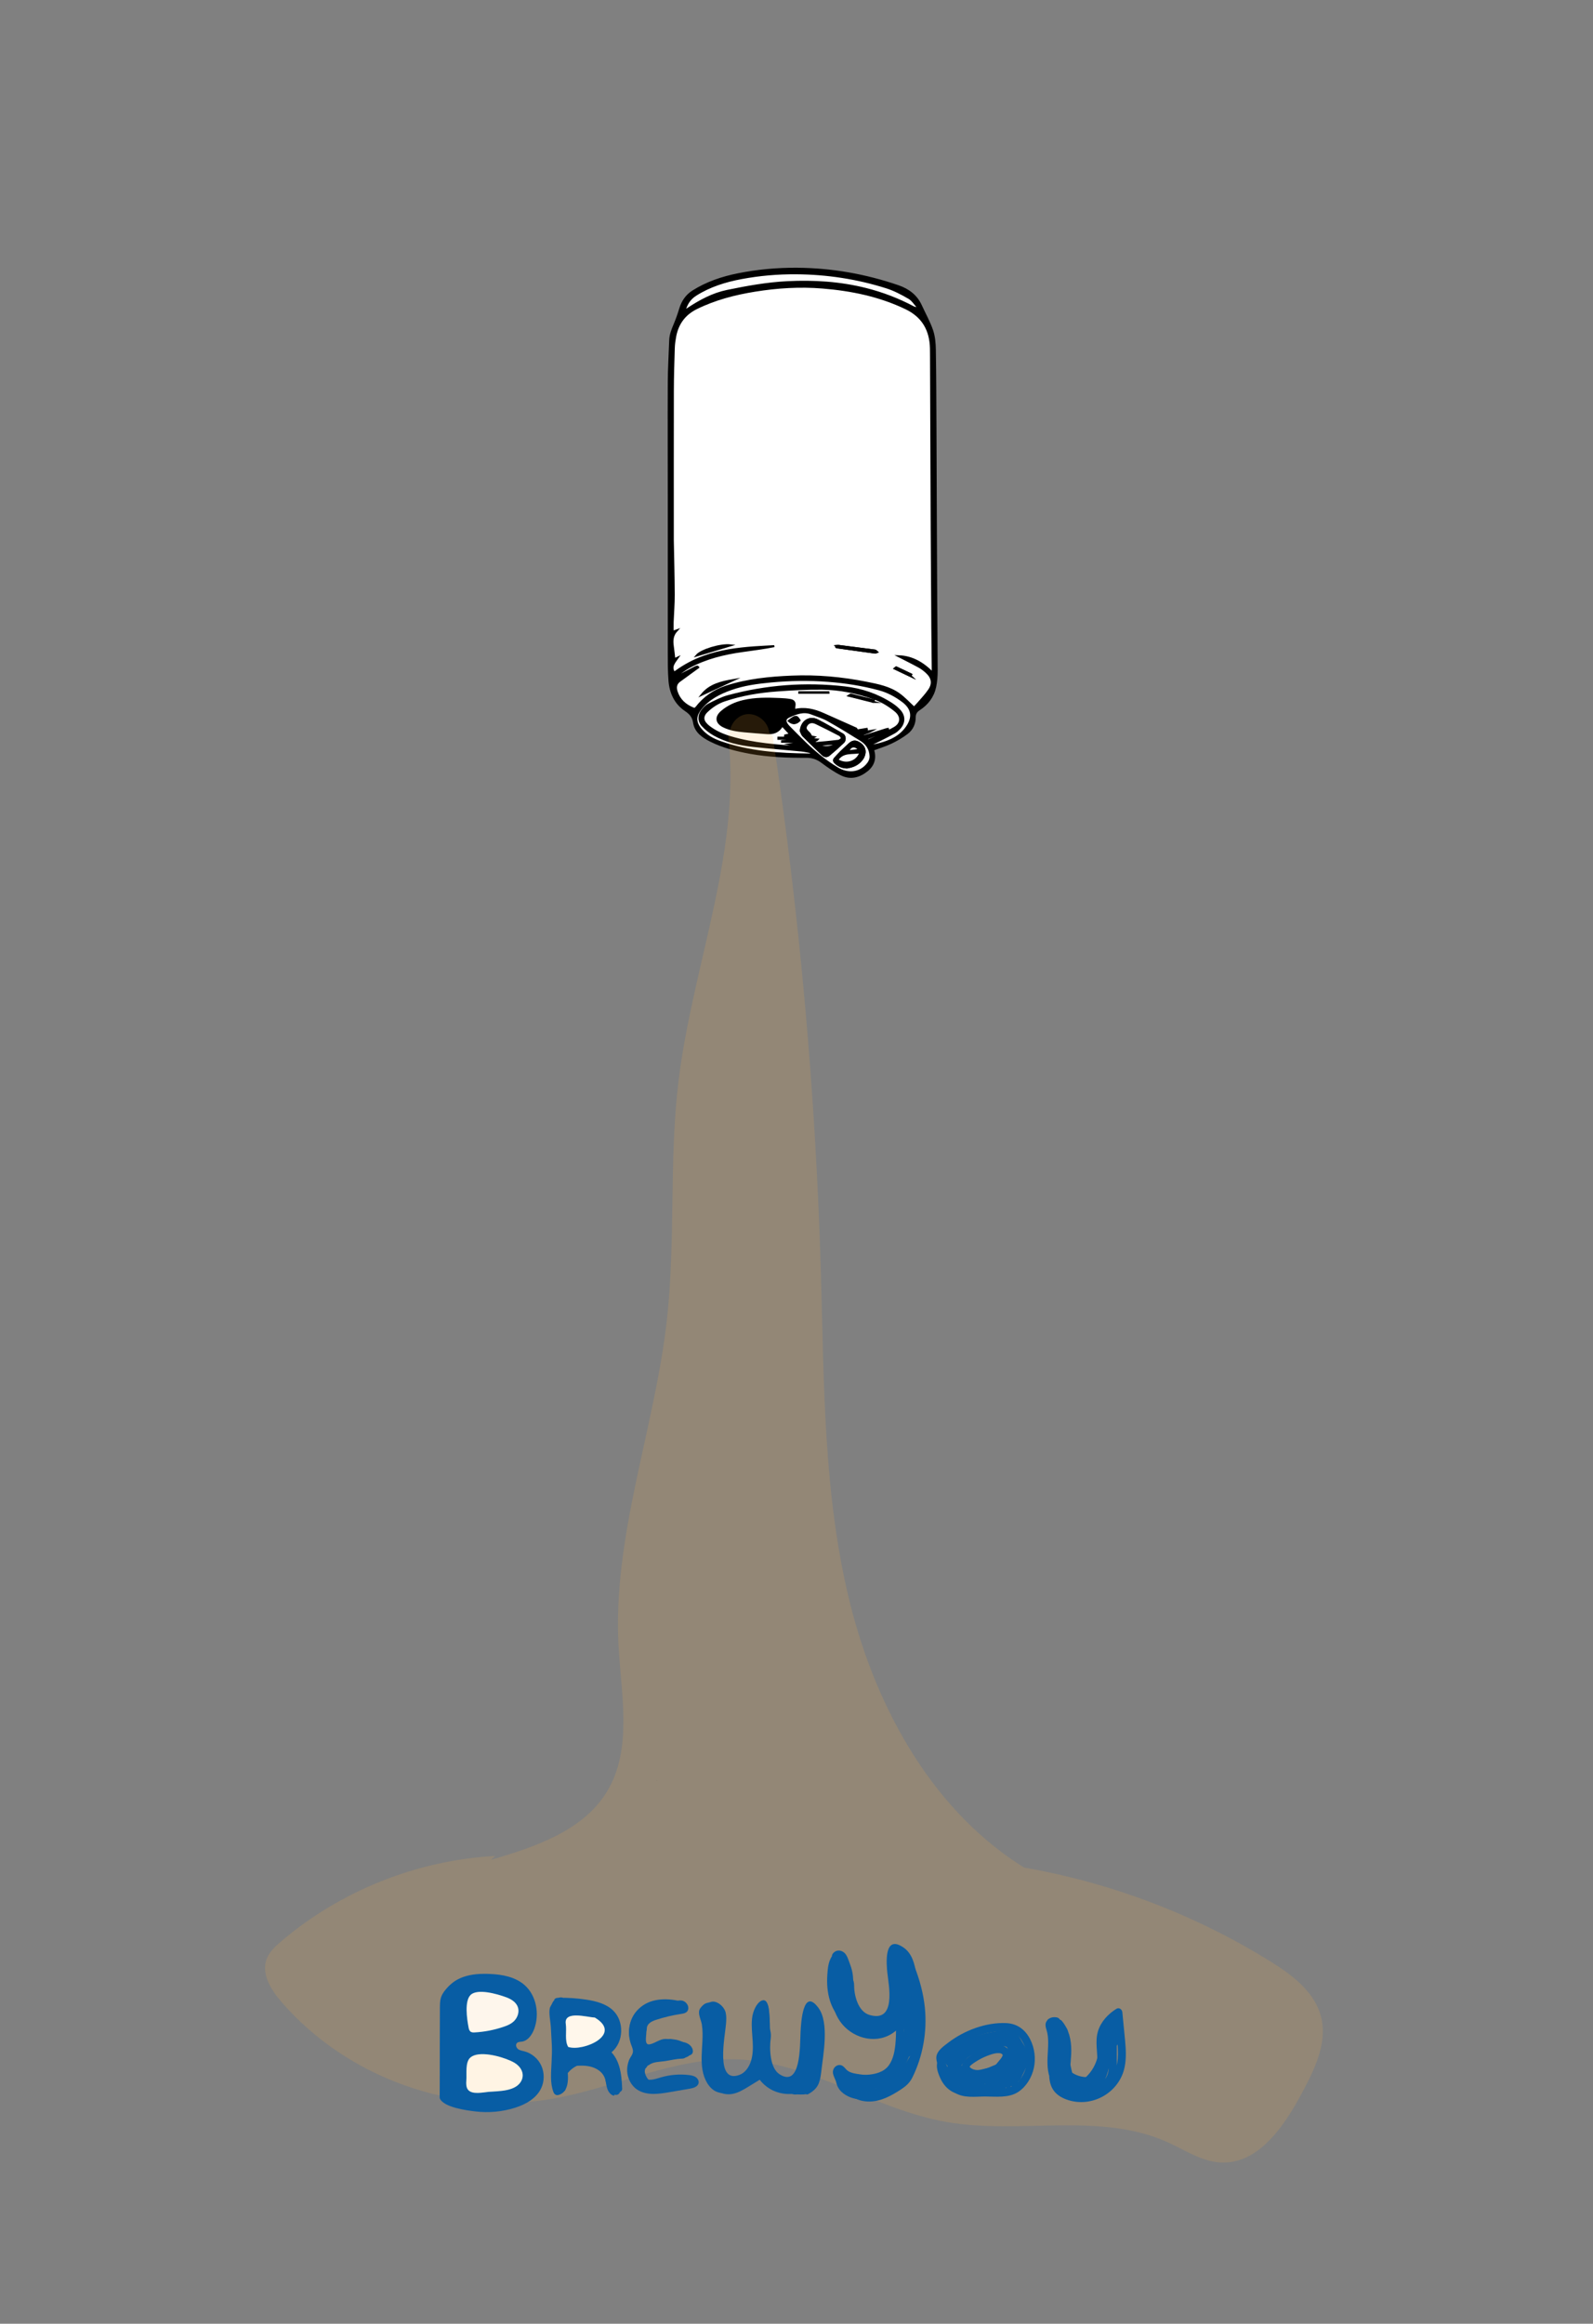 <?xml version="1.0" encoding="UTF-8"?>
<svg id="Layer_1" data-name="Layer 1" xmlns="http://www.w3.org/2000/svg" viewBox="0 0 605 882">
  <rect x="0" y="0" width="605" height="882" fill="#808080" stroke="none"/>
  <defs>
    <style>
      .cls-1, .cls-2 {
        stroke: #000;
        stroke-miterlimit: 10;
        stroke-width: .75px;
      }

      .cls-3 {
        opacity: .1;
      }

      .cls-3, .cls-4, .cls-5, .cls-6, .cls-7, .cls-8, .cls-9 {
        stroke-width: 0px;
      }

      .cls-3, .cls-4, .cls-9 {
        fill: #fbb03b;
      }

      .cls-4 {
        opacity: .14;
      }

      .cls-10 {
        opacity: .29;
      }

      .cls-11, .cls-6 {
        opacity: .3;
      }

      .cls-12 {
        opacity: .5;
      }

      .cls-6 {
        fill: #f7931e;
      }

      .cls-2, .cls-8 {
        fill: #fff;
      }

      .cls-7 {
        fill: #085da4;
      }
    </style>
  </defs>
  <g>
    <path class="cls-1" d="m331.58,284.51c.96,3.15.29,5.82-2.27,7.9-2.92,2.37-6.25,3.28-9.72,1.58-2.6-1.27-5.01-2.98-7.34-4.71-1.79-1.34-3.68-2.03-5.87-2.02-7.17.04-14.31-.22-21.38-1.49-5.24-.95-10.4-2.24-15.18-4.65-2.92-1.48-5.67-3.37-6.22-6.83-.36-2.28-1.46-3.52-3.26-4.72-3.91-2.64-5.72-6.63-6.08-11.2-.29-3.58-.26-7.19-.27-10.78-.02-19.24,0-38.48,0-57.71,0-14.92-.07-29.84,0-44.76.02-5.31.36-10.62.54-15.94.07-2.21.9-4.18,1.74-6.18.8-1.91,1.48-3.87,2.08-5.85.86-2.79,2.39-5.03,4.87-6.59,5.25-3.3,11.01-5.24,17.05-6.45,7.39-1.48,14.87-2.16,22.4-2.11,13.17.09,25.99,2.34,38.45,6.62,3.87,1.33,6.91,3.61,8.65,7.43,1.42,3.12,3.14,6.14,4.24,9.37.78,2.29,1,4.85,1.04,7.29.17,9.99.19,19.99.24,29.99.05,10.08.08,20.16.12,30.23.05,11.6.1,23.19.16,34.79.05,9,.16,17.99.17,26.99,0,1.99-.16,4.01-.56,5.95-.78,3.74-2.98,6.59-6.16,8.65-1.12.73-1.63,1.66-1.62,2.99,0,2.43-1.01,4.52-2.88,5.95-1.85,1.42-3.91,2.62-6.01,3.63-2.18,1.05-4.53,1.75-6.92,2.64Zm-66.43-31.55c.03.11.07.21.1.32-.22.16-.44.31-.65.47-2.16,1.57-4.33,3.13-6.49,4.72-1.44,1.06-1.59,2.47-1.07,4.07,1.04,3.15,3.26,5.13,6.26,6.35.62.25.92.03,1.28-.44,2.96-3.81,6.79-6.43,11.35-7.89,8.06-2.59,16.41-3.41,24.81-3.76,9.59-.4,19.09.47,28.5,2.34,4.32.86,8.69,1.71,12.33,4.36,2.01,1.46,3.71,3.33,5.63,5.08.34-.36.89-.88,1.38-1.45,1.47-1.73,3.08-3.37,4.35-5.25,1.6-2.38,1.24-4.62-.83-6.58-.89-.84-1.89-1.63-2.96-2.22-2.62-1.45-5.32-2.76-7.75-4.01,4.9.17,9.14,2.47,12.9,6.37,0-.73,0-1.11,0-1.5-.05-5.16-.12-10.31-.16-15.47-.09-12.8-.17-25.59-.24-38.39-.07-13.44-.11-26.88-.16-40.32-.03-7.04-.05-14.08-.08-21.12,0-2.12,0-4.24-.04-6.36-.14-6.97-3.07-12.17-9.49-15.26-10.02-4.81-20.69-6.98-31.67-7.89-8.61-.71-17.18-.17-25.69,1.2-7.68,1.24-15.16,3.17-22.18,6.63-4.49,2.21-7.15,5.78-8.08,10.65-.28,1.45-.5,2.93-.54,4.4-.17,5.43-.35,10.87-.36,16.3-.04,18.44-.02,36.88-.02,55.32,0,.44,0,.88,0,1.32.13,6.91.33,13.82.36,20.73.02,3.47-.29,6.95-.42,10.42-.05,1.2,0,2.41,0,3.69.51-.18.89-.31,1.57-.54-1.76,1.9-1.81,3.89-1.52,5.97.23,1.65.4,3.31.6,4.98.24-.11.58-.27,1.24-.58-1.34,1.9-2.84,3.46-1.32,5.68.27-.18.54-.34.79-.53,3.22-2.34,6.71-4.16,10.46-5.52,6.15-2.23,12.55-3.09,19.02-3.56,2.58-.19,5.17-.3,7.76-.45-4.05.79-8.12,1.32-12.19,1.89-6.97.97-13.74,2.64-19.98,5.97-1.78.95-3.39,2.22-5.08,3.35l.22.37c.34-.15.7-.29,1.03-.46,2.02-1.05,4.03-2.11,6.06-3.15.3-.16.68-.18,1.02-.26Zm35.02,25.72c-1.09-1.17-2.05-2.2-3.07-3.3-1.31,2.37-3.31,3.09-5.73,2.91-2.91-.22-5.82-.44-8.72-.7-2.71-.25-5.4-.64-7.88-1.88-2.74-1.37-3.01-3.54-.68-5.56,2.38-2.06,5.16-3.32,8.19-4.04,4.56-1.08,9.2-.99,13.84-.79,1.39.06,2.79.15,4.16.4,1.1.2,1.72.94,1.47,2.19-.1.48-.08.99-.12,1.61,3.98-.97,7.58-.09,11.08,1.47,4.16,1.85,8.31,3.69,12.47,5.55.06.03.08.13.12.21-.13.17-.27.35-.46.61,1.54-.25,2.94-.47,4.34-.7l.05.25c-.63.27-1.27.53-1.9.8.02.08.05.17.07.25,1.21-.19,2.42-.38,3.64-.57-.97.53-2,.83-2.99,1.23-.32.13-.54.5-.8.76.35.02.73.13,1.05.03,2.71-.83,5.4-1.71,8.11-2.56.27-.08.55-.12.83-.18.04.11.07.22.11.33-2.84,1.16-5.69,2.32-8.53,3.48,0,.1.02.21.02.31.42.04.92.25,1.25.09,3.23-1.47,6.53-2.82,9.6-4.58,2.83-1.62,2.9-4.45.37-6.51-2.49-2.03-5.22-3.7-8.27-4.75-6.31-2.18-12.82-3.53-19.48-3.62-5.74-.08-11.5.25-17.23.67-6.74.5-13.4,1.59-19.85,3.76-2.6.87-4.81,2.32-6.77,4.19-1.4,1.34-1.7,2.84-.77,4.18.47.67,1.11,1.26,1.77,1.76,2.38,1.81,5.1,2.96,7.95,3.82,8.84,2.65,17.99,3.17,27.11,3.89.13.01.27-.09.4-.14,0-.11.02-.22.02-.33-1.6-.6-3.38-.26-5.27-.7,1.33-.18,2.44-.33,3.55-.49-.01-.16-.03-.32-.04-.48h-6.13c0-.07.01-.14.02-.22,1.7-.14,3.39-.29,5.09-.43,0-.16-.01-.31-.02-.47h-6.49c0-.15,0-.3,0-.44h5.5c0-.11,0-.22,0-.33-.98-.1-1.96-.19-2.94-.29,0-.08,0-.15.01-.23.58-.13,1.16-.26,1.97-.45Zm30.41,3.91c.33.21.51.42.64.39.9-.16,1.8-.32,2.68-.55,4.1-1.08,7.85-2.73,10.41-6.34,2.72-3.82,2.23-7.17-1.52-9.97-2.71-2.03-5.68-3.59-8.95-4.48-6.34-1.71-12.82-2.72-19.36-3.21-7.27-.55-14.54-.43-21.79.25-5.1.48-10.17,1.15-15.03,2.87-4.43,1.56-8.53,3.65-11.54,7.42-2.28,2.86-2.22,5.32.18,8.07,1.98,2.27,4.53,3.65,7.31,4.63,10.9,3.83,22.25,4.59,33.67,4.7.35,0,.69-.21,1.04-.32,0-.15.01-.31.02-.46-1.34-.25-2.67-.6-4.02-.73-6.12-.61-12.26-1.06-18.38-1.74-5.1-.57-10.12-1.68-14.65-4.22-1.67-.94-3.28-2.17-4.55-3.59-1.62-1.81-1.39-4.18.23-6,.66-.74,1.39-1.52,2.25-1.94,2.36-1.15,4.72-2.44,7.23-3.12,14.54-3.94,29.35-5.06,44.31-3.36,6.38.72,12.4,2.73,17.83,6.24,1.16.75,2.29,1.65,3.19,2.69,1.83,2.13,1.68,4.65-.26,6.7-.54.57-1.16,1.13-1.85,1.51-1.84,1.03-3.73,1.99-5.62,2.94-1.09.55-2.2,1.03-3.48,1.62Zm-70.63-164.52c.61-.4,1.01-.66,1.41-.92,4.6-3.02,9.4-5.61,14.85-6.74,7.55-1.56,15.13-2.93,22.86-3.31,10.07-.5,20.04.12,29.85,2.6,6.3,1.59,12.31,3.92,18.06,6.95.39.21.89.22,1.34.32.07-.15.14-.29.2-.44-1.08-1.16-1.96-2.66-3.27-3.42-2.71-1.57-5.55-3.08-8.52-4.02-11.19-3.54-22.69-5.29-34.44-5.36-6.93-.04-13.81.55-20.62,1.82-6.16,1.15-12.09,2.97-17.44,6.37-2.21,1.4-3.54,3.38-4.28,6.15Zm70.67,168.9c-.11-2.7-1.46-4.72-3.67-6.1-4.13-2.58-8.28-5.13-12.53-7.51-1.93-1.08-4.1-1.71-6.17-2.53-3.08-1.22-5.87-.06-8.6,1.16-1.54.69-1.68,1.74-.66,3.1.24.32.51.62.79.9,2.06,2.07,4.09,4.17,6.19,6.18,3.7,3.55,7.67,6.77,12.07,9.42,3.96,2.38,8.24,1.94,11.05-1.09.92-.99,1.59-2.1,1.53-3.54Z"/>
    <path class="cls-2" d="m265.15,252.96c-.34.08-.71.1-1.02.26-2.03,1.03-4.04,2.1-6.06,3.15-.33.17-.69.31-1.03.46l-.22-.37c1.69-1.13,3.3-2.4,5.08-3.35,6.25-3.34,13.02-5,19.98-5.97,4.07-.57,8.15-1.09,12.19-1.89-2.59.15-5.18.26-7.76.45-6.47.48-12.87,1.34-19.02,3.56-3.74,1.36-7.23,3.18-10.46,5.52-.25.18-.52.35-.79.53-1.52-2.22-.02-3.78,1.32-5.68-.65.31-1,.47-1.24.58-.2-1.66-.37-3.32-.6-4.98-.29-2.08-.23-4.08,1.52-5.97-.68.24-1.07.37-1.57.54,0-1.28-.04-2.48,0-3.69.13-3.47.44-6.95.42-10.42-.03-6.91-.23-13.82-.36-20.73,0-.44,0-.88,0-1.32,0-18.44-.02-36.88.02-55.32.01-5.43.19-10.87.36-16.3.05-1.47.27-2.95.54-4.4.94-4.87,3.59-8.44,8.08-10.65,7.03-3.46,14.5-5.39,22.18-6.63,8.52-1.37,17.08-1.91,25.69-1.2,10.98.9,21.65,3.08,31.67,7.89,6.43,3.09,9.36,8.29,9.49,15.26.04,2.12.03,4.24.04,6.36.03,7.04.05,14.08.08,21.12.05,13.44.09,26.88.16,40.32.06,12.8.15,25.59.24,38.39.04,5.16.1,10.31.16,15.47,0,.39,0,.77,0,1.5-3.76-3.9-8-6.2-12.9-6.37,2.43,1.25,5.12,2.57,7.75,4.01,1.07.59,2.07,1.38,2.96,2.22,2.07,1.96,2.44,4.2.83,6.58-1.26,1.87-2.87,3.52-4.35,5.25-.49.57-1.04,1.09-1.38,1.45-1.92-1.75-3.62-3.62-5.63-5.08-3.64-2.65-8.01-3.49-12.33-4.36-9.41-1.88-18.91-2.75-28.5-2.34-8.4.35-16.75,1.17-24.81,3.76-4.56,1.46-8.39,4.08-11.35,7.89-.37.47-.66.69-1.28.44-3-1.23-5.22-3.2-6.26-6.35-.52-1.59-.37-3.01,1.07-4.07,2.15-1.58,4.33-3.15,6.49-4.72.22-.16.43-.31.65-.47-.03-.11-.07-.21-.1-.32Zm52.43-7.74c0,.12.02.24.02.36.1.04.2.11.31.12,4.81.68,9.63,1.35,14.44,2,.21.03.45-.15.68-.23-.23-.19-.45-.51-.7-.55-4.62-.61-9.25-1.19-13.88-1.77-.29-.04-.58.04-.88.06Zm28.19,11.35c.09-.18.18-.37.28-.55-1.88-.9-3.76-1.82-5.66-2.69-.08-.04-.31.22-.56.42,2.07.99,4.01,1.91,5.95,2.83Z"/>
    <path class="cls-2" d="m300.17,278.68c-.81.18-1.39.31-1.97.45,0,.08,0,.15-.01.23.98.1,1.96.19,2.94.29,0,.11,0,.22,0,.33h-5.5c0,.15,0,.3,0,.44h6.49c0,.16.01.31.02.47-1.7.14-3.39.29-5.09.43,0,.07-.01.14-.02.22h6.13c.01.16.03.32.04.48-1.11.15-2.22.3-3.55.49,1.88.44,3.66.09,5.27.7,0,.11-.02.22-.02.33-.13.05-.27.15-.4.14-9.12-.72-18.27-1.24-27.11-3.89-2.85-.85-5.56-2.01-7.95-3.82-.66-.5-1.3-1.09-1.77-1.76-.93-1.34-.63-2.85.77-4.18,1.96-1.87,4.17-3.32,6.77-4.19,6.45-2.17,13.11-3.26,19.85-3.76,5.73-.42,11.49-.75,17.23-.67,6.66.09,13.17,1.43,19.48,3.62,3.06,1.06,5.79,2.72,8.27,4.75,2.52,2.06,2.45,4.89-.37,6.51-3.07,1.76-6.38,3.11-9.6,4.58-.33.15-.83-.05-1.25-.09,0-.1-.02-.21-.02-.31,2.84-1.16,5.69-2.32,8.53-3.48-.04-.11-.07-.22-.11-.33-.28.06-.56.09-.83.18-2.7.85-5.4,1.73-8.11,2.56-.32.1-.7-.02-1.05-.03.26-.26.48-.63.8-.76.99-.4,2.02-.7,2.99-1.23-1.21.19-2.42.38-3.64.57-.02-.08-.05-.17-.07-.25.63-.27,1.27-.53,1.9-.8l-.05-.25c-1.4.22-2.8.45-4.34.7.19-.26.33-.43.46-.61-.05-.08-.07-.18-.12-.21-4.15-1.85-8.31-3.7-12.47-5.55-3.5-1.56-7.1-2.43-11.08-1.47.04-.61.02-1.12.12-1.61.25-1.25-.37-1.99-1.47-2.19-1.36-.25-2.77-.34-4.16-.4-4.64-.2-9.27-.29-13.84.79-3.04.72-5.81,1.99-8.19,4.04-2.33,2.02-2.06,4.19.68,5.56,2.48,1.24,5.17,1.63,7.88,1.88,2.91.27,5.81.49,8.72.7,2.42.18,4.42-.54,5.73-2.91,1.03,1.1,1.99,2.14,3.07,3.3Z"/>
    <path class="cls-2" d="m330.58,282.59c1.27-.59,2.39-1.07,3.48-1.62,1.89-.95,3.78-1.91,5.62-2.94.68-.38,1.3-.94,1.85-1.51,1.94-2.04,2.09-4.57.26-6.7-.9-1.04-2.03-1.94-3.19-2.69-5.43-3.51-11.46-5.52-17.83-6.24-14.97-1.7-29.77-.58-44.31,3.36-2.51.68-4.87,1.96-7.23,3.12-.86.42-1.6,1.2-2.25,1.94-1.62,1.83-1.84,4.19-.23,6,1.27,1.42,2.88,2.66,4.55,3.59,4.53,2.54,9.54,3.65,14.65,4.22,6.11.68,12.25,1.14,18.38,1.74,1.35.13,2.68.48,4.02.73,0,.15-.01.31-.02.46-.35.11-.69.32-1.04.32-11.43-.11-22.77-.87-33.67-4.7-2.78-.98-5.34-2.36-7.31-4.63-2.4-2.75-2.45-5.22-.18-8.07,3.01-3.77,7.11-5.86,11.54-7.42,4.86-1.72,9.93-2.39,15.03-2.87,7.26-.68,14.52-.81,21.79-.25,6.55.5,13.02,1.5,19.36,3.21,3.27.88,6.24,2.45,8.95,4.48,3.75,2.8,4.24,6.15,1.52,9.97-2.57,3.61-6.31,5.27-10.41,6.34-.88.23-1.78.4-2.68.55-.13.02-.3-.18-.64-.39Z"/>
    <path class="cls-2" d="m259.94,118.07c.74-2.77,2.07-4.75,4.28-6.15,5.35-3.39,11.28-5.22,17.44-6.37,6.81-1.27,13.7-1.86,20.62-1.82,11.74.07,23.25,1.82,34.44,5.36,2.97.94,5.81,2.45,8.52,4.02,1.31.76,2.2,2.25,3.27,3.42-.07.15-.14.29-.2.44-.45-.1-.95-.11-1.34-.32-5.74-3.04-11.76-5.36-18.06-6.95-9.81-2.48-19.78-3.1-29.85-2.6-7.73.38-15.31,1.76-22.86,3.31-5.45,1.12-10.25,3.71-14.85,6.74-.4.26-.8.52-1.41.92Z"/>
    <path class="cls-2" d="m330.61,286.97c.06,1.44-.61,2.55-1.53,3.54-2.82,3.03-7.1,3.47-11.05,1.09-4.41-2.65-8.37-5.87-12.07-9.42-2.11-2.02-4.14-4.12-6.19-6.18-.28-.28-.55-.58-.79-.9-1.01-1.37-.88-2.42.66-3.1,2.73-1.22,5.53-2.38,8.6-1.16,2.07.82,4.24,1.45,6.17,2.53,4.25,2.38,8.4,4.93,12.53,7.51,2.21,1.38,3.56,3.4,3.67,6.1Zm-26.48-9.55c.3.61.47,1.36.93,1.82,2.39,2.4,4.86,4.73,7.29,7.1.79.77,1.69.86,2.48.21,1.87-1.55,3.69-3.16,5.45-4.84.82-.79.64-2.42-.25-2.94-3.17-1.83-6.32-3.72-9.59-5.38-3.03-1.54-6.02.48-6.31,4.03Zm17.36,13.87c2.4-.26,4.53-1.21,6.01-3.29.38-.54.64-1.2.79-1.84.4-1.71-.45-3.27-2.18-4.23-1.46-.81-2.47-.58-3.92.84-.91.89-1.87,1.73-2.78,2.63-.79.78-1.54,1.61-2.29,2.43-.52.57-.47,1.11.11,1.65,1.18,1.11,2.55,1.75,4.26,1.82Zm-21.87-17.66q2.05,1.74,4-.2c-1.12-1.79-1.46-1.78-4,.2Z"/>
    <path class="cls-1" d="m278.5,258.12c-3.99,1.86-7.99,3.71-11.98,5.57,3.08-3.82,7.49-4.79,11.98-5.57Z"/>
    <path class="cls-1" d="m317.58,245.22c.29-.02.59-.09.88-.06,4.63.57,9.25,1.16,13.88,1.77.25.03.47.36.7.55-.23.08-.47.26-.68.23-4.82-.65-9.63-1.33-14.44-2-.11-.02-.21-.08-.31-.12,0-.12-.02-.24-.02-.36Z"/>
    <path class="cls-1" d="m264.57,248.81c1.7-2.04,9.1-4.3,12.89-3.87-4.25,1.28-8.5,2.55-12.89,3.87Z"/>
    <path class="cls-1" d="m345.78,256.57c-1.94-.92-3.87-1.84-5.95-2.83.25-.2.48-.46.56-.42,1.9.88,3.78,1.79,5.66,2.69-.09.18-.18.37-.28.55Z"/>
    <path class="cls-1" d="m331.73,266.42c-3.02-.75-6.04-1.51-9.36-2.34.43-.27.63-.5.76-.46,2.92.71,5.84,1.46,8.75,2.19-.05.2-.11.4-.16.61Z"/>
    <path class="cls-1" d="m314.61,262.95h-11.06c0-.07,0-.13,0-.2,3.68,0,7.36,0,11.04,0,0,.07.01.13.02.2Z"/>
    <path class="cls-1" d="m304.13,277.42c.29-3.55,3.28-5.57,6.31-4.03,3.26,1.66,6.41,3.55,9.59,5.38.89.51,1.07,2.15.25,2.94-1.76,1.68-3.58,3.29-5.45,4.84-.79.65-1.69.56-2.48-.21-2.43-2.37-4.9-4.69-7.29-7.1-.46-.46-.63-1.21-.93-1.82Zm4.24,2.85c.01.09.03.18.04.27.7.05,1.39.1,2.09.14-.24.26-.49.27-.68.39-.3.18-.55.43-.82.65.33.1.67.31.99.29,2.83-.25,5.65-.5,8.46-.85.49-.06.92-.58,1.38-.89-.29-.43-.49-1.04-.89-1.25-3-1.57-6.03-3.1-9.09-4.57-1.48-.71-2.79-.34-3.5.77-.7,1.11-.5,1.67.95,3.01.31.29.48.74.82,1.29.14.03.55.11,1.11.23-.4.24-.62.38-.85.52Zm2.18,2.48c2.36,1.27,5.66.95,7.02-.56-2.41.19-4.71.37-7.02.56Z"/>
    <path class="cls-1" d="m321.49,291.29c-1.72-.08-3.08-.72-4.26-1.82-.58-.54-.63-1.08-.11-1.65.75-.82,1.5-1.65,2.29-2.43.9-.9,1.87-1.74,2.78-2.63,1.45-1.42,2.46-1.65,3.92-.84,1.74.96,2.58,2.53,2.18,4.23-.15.64-.41,1.31-.79,1.84-1.48,2.09-3.62,3.03-6.01,3.29Zm5.24-5.77c-3.04.64-6.58-.44-8.73,2.92,3.8,2.39,7.92.28,8.73-2.92Zm-.33-.9c-1.68-1.94-3.41-1.67-4.3.55,1.41-.18,2.77-.35,4.3-.55Z"/>
    <path class="cls-1" d="m299.63,273.63c2.54-1.98,2.88-2,4-.2q-1.95,1.94-4,.2Z"/>
    <path class="cls-2" d="m308.38,280.28c.23-.14.45-.28.85-.52-.56-.11-.97-.2-1.11-.23-.34-.55-.5-1-.82-1.29-1.45-1.34-1.65-1.9-.95-3.01.71-1.11,2.02-1.47,3.5-.77,3.06,1.46,6.09,2.99,9.09,4.57.4.21.6.82.89,1.25-.46.31-.89.83-1.38.89-2.81.35-5.64.6-8.46.85-.32.03-.66-.19-.99-.29.27-.22.53-.47.82-.65.19-.12.45-.13.68-.39-.7-.05-1.39-.1-2.09-.14-.01-.09-.03-.18-.04-.27Z"/>
    <path class="cls-2" d="m310.56,282.76c2.3-.18,4.61-.36,7.02-.56-1.36,1.5-4.65,1.83-7.02.56Z"/>
    <path class="cls-2" d="m326.74,285.52c-.81,3.2-4.93,5.32-8.73,2.92,2.15-3.37,5.69-2.29,8.73-2.92Z"/>
    <path class="cls-2" d="m326.41,284.62c-1.53.2-2.89.37-4.3.55.89-2.22,2.62-2.49,4.3-.55Z"/>
  </g>
  <g class="cls-12">
    <g class="cls-11">
      <path class="cls-9" d="m277.58,281.55c-1.72-4.04.94-9.31,5.21-10.33s9.02,2.48,9.31,6.86l1.35,1.18c10.23,67.62,16.35,135.85,18.33,204.21,1.21,41.87.93,84.25,11.02,124.9,10.09,40.65,32.11,80.27,68.11,101.67l-3.18-1.4c33.47,5.65,65.83,17.87,94.67,35.78,8.3,5.15,16.89,11.57,19.31,21.03,2.53,9.9-2.44,20.01-7.27,29.01-6.74,12.59-16.47,26.98-30.73,26.34-7.27-.33-13.62-4.69-20.25-7.69-25.83-11.69-56.19-2.8-84.11-7.71-27.17-4.78-51.36-22.55-78.92-23.74-24.21-1.04-46.95,10.88-70.83,14.98-37.5,6.45-77.9-8.04-102.76-36.85-3.92-4.55-7.68-10.57-5.59-16.2,1.01-2.73,3.25-4.8,5.46-6.68,22.62-19.27,51.67-30.87,81.35-32.47l-1.61,1.5c16.74-4.94,34.99-11,44.06-25.92,9.8-16.13,5.41-36.61,4.4-55.46-2.25-41.72,13.72-82.14,18.37-123.66,3.34-29.92.78-60.28,4.36-90.17,5.44-45.37,24.97-89.91,18.47-135.13"/>
    </g>
  </g>
  <polygon class="cls-5" points="249.55 675.74 249.48 675.81 249.46 675.73 249.55 675.74"/>
  <g>
    <g>
      <path class="cls-7" d="m167,795.29v1.73c0-7.6,0-15.19.03-22.79.01-3.95.03-7.9.04-11.85.01-3.09.08-4.63,2.02-7.03s4.06-3.99,6.85-4.97c3.24-1.14,6.72-1.3,10.14-1.15,4.69.2,9.62,1.1,13.17,4.24,4.48,3.96,5.74,10.99,3.63,16.66-.82,2.21-2.38,4.45-4.67,4.78-.68.1-1.47.06-1.93.58-.57.64-.21,1.75.47,2.26s1.57.63,2.39.84c2.79.72,5.22,2.77,6.44,5.44,1.22,2.67,1.21,5.9-.04,8.55-1.82,3.89-5.88,6.14-9.9,7.42-4.86,1.55-10.03,2.01-15.08,1.41-3.15-.37-12.11-1.51-13.54-4.98-.09-.22.01-4.02-.02-4.02v2.87Z"/>
      <path class="cls-8" d="m192.04,758.01c-3.27-1.21-10.65-3.3-13.27-.86-2.44,2.28-1.43,9.13-.83,12.3.11.57.25,1.18.64,1.56.45.44,1.09.45,1.67.41,3.73-.2,7.43-.92,11.02-2.14,1.42-.48,2.86-1.07,3.98-2.19s1.89-2.91,1.59-4.62c-.41-2.26-2.42-3.53-4.27-4.27-.16-.06-.34-.13-.53-.2Z"/>
      <path class="cls-8" d="m193.92,782.19c-4.2-1.91-12.14-3.86-15.23-1.28-2.09,1.75-1.39,6.26-1.58,8.7-.09,1.24-.12,2.62.64,3.57,1.57,1.96,5.75.97,7.85.79,3.8-.31,10.54-.08,12.5-4.39,1.22-2.7-.44-5.27-2.66-6.61-.42-.25-.94-.52-1.53-.79Z"/>
      <g class="cls-10">
        <path class="cls-6" d="m192.04,758.01c-3.27-1.21-10.65-3.3-13.27-.86-2.44,2.28-1.43,9.13-.83,12.3.11.57.25,1.18.64,1.56.45.44,1.09.45,1.67.41,3.73-.2,7.43-.92,11.02-2.14,1.42-.48,2.86-1.07,3.98-2.19s1.89-2.91,1.59-4.62c-.41-2.26-2.42-3.53-4.27-4.27-.16-.06-.34-.13-.53-.2Z"/>
      </g>
      <path class="cls-4" d="m193.92,782.19c-4.2-1.91-12.14-3.86-15.23-1.28-2.09,1.75-1.39,6.26-1.58,8.7-.09,1.24-.12,2.62.64,3.57,1.57,1.96,5.75.97,7.85.79,3.8-.31,10.54-.08,12.5-4.39,1.22-2.7-.44-5.27-2.66-6.61-.42-.25-.94-.52-1.53-.79Z"/>
    </g>
    <g>
      <path class="cls-7" d="m337.02,748.96c-.34-3.21-1.54-15.34,6.4-9.56,5.69,4.14,4.77,15.38,4.93,20.97.04,1.49.03,3-.43,4.4-.6,1.84-2.24,3.29-3.92,4.37-.2.13-.41.26-.67.24-.48-.05-.85.16-1.28.27-.75.19-1.53.29-2.3.42-.29.05-.58.07-.86.16-.69.21-1.39.27-2.16.13-.93-.17-1.88-.3-2.83-.13-.47.08-.98.03-1.49-.08-.83-.18-1.69-.23-2.54-.35-7.41-1.07-10.46-8.29-11.64-14.06-.68-3.32-.88-6.71-.72-10.02.04-.91.42-3.89,1.41-4.35,1.87-.85,3.04,2.72,3.45,4.24.36,1.33.74,2.66.97,4.01.08.45.21.9.43,1.32.42.82.61,1.68.61,2.53-.04,3.58,1.37,10.01,5.84,11.32,10.27,3.02,7.3-11.18,6.81-15.81Z"/>
      <path class="cls-7" d="m346.43,765.56c-.25,1.67-.4,3.33-.34,5.02.07,1.77.48,3.5.57,5.27.16,3.04-1.7,5.94-3.47,8.28s-3.92,4.34-6.29,6.01-5.21,3.27-8.21,3.63c-2.49.3-5.26-.27-7.1-2.06-.46-.44-1.92-2.18-.54-2.19.6,0,1.25.25,1.83.39.87.21,1.76.35,2.65.46,5.64.67,12.22-.58,15.22-5.89,1.47-2.59,2.02-5.59,2.3-8.51.38-3.9.31-7.82-.13-11.71-.22-1.9-3.22-1.92-3,0,.44,3.89.51,7.81.13,11.71-.27,2.72-.84,5.64-2.46,7.91-1.91,2.66-5.3,3.46-8.42,3.63-1.69.09-3.39-.03-5.05-.38-1.47-.31-2.98-.89-4.47-.4-3.46,1.13-2.07,5.28-.18,7.12,2.03,1.98,4.89,2.95,7.7,3.01,6.27.13,12.34-4.19,16.44-8.59,2.38-2.55,4.65-5.68,5.66-9.05.62-2.06.35-4.04.06-6.12-.32-2.23-.33-4.49,0-6.72.28-1.89-2.61-2.7-2.89-.8h0Z"/>
      <path class="cls-7" d="m348.71,765.85l-.95-4.66-2.89.8c.42,1.21.83,2.42,1.25,3.63.53,1.53,3.01,1.38,2.95-.4l-.09-2.42c-.06-1.7-2.43-2.03-2.95-.4-1.64,5.16-3.29,10.31-4.93,15.47l2.95.4c.11-1.75.47-3.42,1.03-5.08l-2.74.36,1.99,2.98c.99,1.48,2.98.5,2.74-1.16l-.53-3.64c-.24-1.67-3.04-1.28-2.95.4.31,5.7-2.06,11.32-6.56,14.9-2.12,1.68-4.64,2.84-7.27,3.44-2.02.46-5.89,1.14-7.32-.91l-1.69,2.2c4.25.58,8.44.56,12.68-.07l-1.46-2.51c-.81.83-1.67,1.57-2.66,2.18-.48.29-.98.6-1.5.81-.26.12-.52.2-.8.25-.26-.11-.32-.06-.19.15-.22-1.9-3.22-1.92-3,0,.27,2.33,2.44,3.32,4.58,2.58s4.11-2.22,5.69-3.85c1.13-1.16-.05-2.72-1.46-2.51-3.66.54-7.42.57-11.09.07-1.14-.16-2.54,1-1.69,2.2,1.95,2.79,5.44,3.03,8.56,2.65,3.39-.42,6.7-1.64,9.5-3.63,5.76-4.08,9.06-10.91,8.68-17.97l-2.95.4.53,3.64,2.74-1.16-1.99-2.98c-.73-1.09-2.32-.89-2.74.36-.64,1.91-1.01,3.87-1.14,5.88-.11,1.75,2.45,1.95,2.95.4,1.64-5.16,3.29-10.31,4.93-15.47l-2.95-.4.09,2.42,2.95-.4-1.25-3.63c-.63-1.83-3.28-1.1-2.89.8l.95,4.66c.38,1.89,3.28,1.09,2.89-.8h0Z"/>
      <path class="cls-7" d="m345.13,775.82c-.21,1-.67,1.77-1.54,2.33l2.26,1.3c.58-4.53.57-9.09-.01-13.62-.18-1.36-1.99-2.18-2.8-.76-1.09,1.92-.77,4.34.87,5.85.7.65,1.86.56,2.36-.3,1.25-2.17,2.56-4.44,3.03-6.93.52-2.72-.13-5.34-.68-8s-1.11-5.47-1.68-8.2c-.5-2.39-1.19-4.64-2.79-6.53-1.25-1.48-3.36.65-2.12,2.12,1.32,1.56,1.7,3.66,2.1,5.6.51,2.44,1,4.89,1.5,7.34.46,2.23,1.18,4.59.77,6.88s-1.6,4.26-2.73,6.21l2.36-.3c-.66-.6-.85-1.42-.41-2.21l-2.8-.76c.59,4.53.59,9.09.01,13.62-.14,1.13,1.38,1.86,2.26,1.3,1.5-.97,2.54-2.36,2.92-4.13.4-1.88-2.49-2.69-2.89-.8h0Z"/>
      <path class="cls-7" d="m316.83,741.39c-1.98,2.94-2.43,6.57-2.18,10.04.27,3.73,1.11,7.44,2.68,10.85,2.8,6.08,8.86,11.25,15.86,10.89,3.6-.19,7.16-1.74,9.42-4.61.99-1.26-.23-3.28-1.82-2.36-2.9,1.7-6.1,3.13-9.53,3.03-3.2-.09-5.91-1.59-7.52-4.37-1.79-3.11-2.8-6.7-3.64-10.16-.42-1.72-.78-3.45-1.14-5.18-.33-1.61-1.06-3.68-.24-5.24l-2.74-.36c1.65,4.01.18,8.32,0,12.47-.16,3.8.87,7.71,3.06,10.84,4.26,6.1,12.94,8.82,19.53,4.76,3.47-2.14,5.75-5.71,6.19-9.76.21-1.92-2.79-1.9-3,0-.41,3.78-3.37,7.1-6.97,8.21-3.82,1.18-8.22.1-11.2-2.55-3.13-2.78-4.72-6.92-4.63-11.07.1-4.59,1.73-9.24-.1-13.7-.45-1.09-2.08-1.62-2.74-.36-1.01,1.93-.78,3.9-.38,5.97s.85,4.22,1.35,6.31c.97,4.06,2.16,8.48,4.47,12.01,2.1,3.21,5.52,4.94,9.31,5.16,4.07.24,7.98-1.4,11.42-3.42l-1.82-2.36c-2.17,2.75-5.63,4.06-9.1,3.69s-6.66-2.49-8.89-5.15c-2.55-3.06-3.87-6.97-4.53-10.85s-.78-7.94,1.44-11.22c1.08-1.61-1.52-3.11-2.59-1.51h0Z"/>
      <path class="cls-7" d="m345.7,760.38c.26,3.02.53,6.03.79,9.05l2.95-.4c-.31-1.77-.21-3.53.22-5.28h-2.89c1.41,7,.6,14.37-2.33,20.89-.79,1.75,1.8,3.27,2.59,1.51,3.29-7.3,4.22-15.35,2.63-23.2-.3-1.47-2.55-1.39-2.89,0-.57,2.29-.62,4.55-.22,6.87.28,1.65,3.09,1.29,2.95-.4-.26-3.02-.53-6.03-.79-9.05-.17-1.91-3.17-1.93-3,0h0Z"/>
      <path class="cls-7" d="m344.19,784.63c-1.46,1.28-2.52,2.91-3.9,4.26s-3.08,2.27-4.8,3.08-3.62,1.76-5.52,2.16c-2.2.46-4.23-.46-6.18-1.38-1.74-.82-3.26,1.76-1.51,2.59,2.17,1.03,4.47,2.08,6.94,1.91s4.61-1.27,6.77-2.22,4.02-1.95,5.74-3.4,2.9-3.4,4.59-4.88c1.46-1.27-.67-3.39-2.12-2.12h0Z"/>
      <path class="cls-7" d="m318.84,743.1c-.52.73-.25-.14-.08.41.11.36.38.75.53,1.1.33.81.64,1.63.92,2.46.57,1.74.85,3.48.9,5.31.09,3.68-.36,7.42.91,10.95.65,1.8,3.55,1.03,2.89-.8-1.64-4.58-.23-9.57-1.26-14.27-.25-1.16-.63-2.29-1.06-3.4-.38-1-.72-2.11-1.33-2.99-1.23-1.78-3.68-2.14-5.01-.29-1.12,1.57,1.48,3.07,2.59,1.51h0Z"/>
      <path class="cls-7" d="m316.68,741.66c-2.07,2.08-2.3,5.22-2.48,7.99-.21,3.23.02,6.55.98,9.65,1.61,5.18,5.35,9.66,10.59,11.37,1.84.6,2.63-2.29.8-2.89-4.22-1.38-7.21-5.13-8.5-9.28-.78-2.5-1.01-5.1-.93-7.7.07-2.18,0-5.36,1.66-7.01,1.37-1.37-.76-3.49-2.12-2.12h0Z"/>
      <path class="cls-7" d="m344.06,748.37c3.05,8.52,3.95,17.7,2.48,26.63l2.95.4c.53-9.65-.19-19.32-2.08-28.79l-2.89.8c2.98,7.74,4.56,15.81,3.75,24.1-.39,4.02-1.35,8-2.76,11.78-.67,1.81-1.39,3.95-2.64,5.45s-3.22,2.42-4.83,3.35c-3.69,2.13-8.35,3.79-12.34,1.44-1.67-.98-3.18,1.61-1.51,2.59,3.74,2.21,8.24,1.83,12.12.19,2.06-.86,3.96-2.01,5.82-3.22s3.34-2.49,4.36-4.53c4.02-8.08,5.66-17.46,4.77-26.43-.53-5.34-1.94-10.52-3.86-15.52-.69-1.79-3.28-1.12-2.89.8,1.84,9.21,2.49,18.61,1.97,27.99-.09,1.66,2.67,2.08,2.95.4,1.56-9.47.76-19.18-2.48-28.23-.65-1.8-3.55-1.03-2.89.8h0Z"/>
      <path class="cls-7" d="m320.91,790.46l-1.12-2.63c-.14-.33-.3-.66-.4-1-.02-.06-.04-.22-.08-.26-.02-.02-.03.05-.04.05.39.15-.76.19-.72.15,0,0,.3.34.31.36.22.28.45.54.71.78.55.49,1.17.9,1.84,1.2,1.42.64,2.9.91,4.43,1.11,1.79.24,3.59.43,5.39.65.81.1,1.5-.76,1.5-1.5,0-.89-.69-1.4-1.5-1.5-1.96-.23-3.95-.4-5.89-.73-1.51-.25-3.09-.63-4.12-1.84-.64-.75-1.31-1.52-2.4-1.51s-2.07.83-2.38,1.88c-.34,1.12.13,2.17.56,3.18s.89,2.07,1.33,3.11c.32.75,1.42.91,2.05.54.77-.45.86-1.3.54-2.05h0Z"/>
    </g>
    <g>
      <path class="cls-7" d="m366.51,788.78c-3.19.96-5.53-1.78-6.74-4.37-.53-1.14-1.65-2.97-.78-4.1s2.19-2.06,3.33-2.9c4.94-3.64,10.95-5.89,17.07-6.42,1.56-.14,3.21-.23,4.73.21,1.62.46,2.81,1.59,3.72,2.96,1.59,2.4,2.33,5.24,2.16,8.1s-1.39,5.93-3.47,8.03c-2.44,2.47-5.48,2.45-8.74,2.45-2.11,0-4.21,0-6.32,0-1.63,0-3.29.08-4.9-.19s-3.08-.85-3.72-2.39c-.6-1.44-.37-3.19-.16-4.69.26-1.89-2.63-2.7-2.89-.8-.49,3.55-.55,7.53,2.87,9.66s7.84,1.41,11.48,1.41c4.1,0,8.93.65,12.55-1.73,3.08-2.03,5.16-5.5,5.94-9.07s.32-7.58-1.41-10.95c-1.86-3.64-4.9-5.91-9.04-6.11-7.7-.36-15.97,2.77-22.03,7.4-1.55,1.19-3.67,2.63-4.35,4.55-.71,2.05.58,4.43,1.45,6.25,1.79,3.77,5.66,6.88,10.04,5.57,1.84-.55,1.06-3.45-.8-2.89h0Z"/>
      <path class="cls-7" d="m379.65,785c-1.67-.54-3.4-.32-5.09.05-1.31.29-2.73.82-4.06.6-.52-.09-1.02-.25-1.47-.5-.26-.15-.33-.19-.54-.39-.07-.07-.23-.36-.18-.24-.13-.34-.04.08-.01-.11.02-.15-.14.14.05-.14.07-.11.24-.27.36-.37.56-.53,1.23-.95,1.88-1.37,1.32-.85,2.73-1.59,4.19-2.16,1.3-.5,2.71-1.04,4.12-1.09.46-.02.98,0,1.36.17.17.07.39.28.39.27.05.05.12.18.14.23-.13-.3.02.06.02.11,0-.35-.06.23,0-.03-.02.1-.19.58-.07.3-.09.21-.21.41-.33.6-.05.08-.11.16-.16.24,0,0-.27.37-.13.18-1.4,1.84-3.61,3.71-3.35,6.27.08.81.63,1.5,1.5,1.5.75,0,1.58-.69,1.5-1.5-.01-.14-.02-.28-.02-.42,0-.42-.08.26.02-.15.02-.09.05-.18.07-.27.12-.42-.13.23.06-.18.23-.49.67-1.1.89-1.38.76-.95,1.64-1.84,2.27-2.89s.94-2.25.51-3.41c-.63-1.7-2.25-2.49-3.96-2.62s-3.53.42-5.15,1.01c-1.8.66-3.55,1.48-5.18,2.51-1.47.93-3.38,2.05-3.87,3.83-.46,1.67.6,3.17,1.95,4.02,1.58.99,3.47,1.2,5.28.9,2.03-.34,4.16-1.32,6.21-.66,1.84.6,2.63-2.3.8-2.89h0Z"/>
      <path class="cls-7" d="m382.64,783.07c-.04-.32-.46.19-.65.33-.29.2-.6.36-.9.54-.7.41-1.38.9-1.96,1.48-1.14,1.14-1.94,2.58-2.3,4.15-.23,1.01.45,1.81,1.45,1.9,1.67.15,2.59-1.7,3.45-2.83,1.1-1.44,2.2-2.87,3.29-4.31l-1.69.69-.48-.67-.04.17c-.15.08-.44.81-.55,1-.33.6-.68,1.19-1.04,1.77-.72,1.18-1.48,2.32-2.28,3.44-1.13,1.59,1.45,3.02,2.59,1.51s2.22-2.92,3.34-4.38l-2.74-1.16c-.3,1.34-.6,2.67-.9,4.01-.37,1.64,1.84,2.64,2.74,1.16,1.22-2,2.43-4,3.65-6l-2.8-.76c.18,1.57-.14,3.07-1.13,4.34l2.51,1.46c1.19-3.27,2.86-6.3,4.89-9.12l-2.59-1.51c-1.18,2.48-2.36,4.97-3.54,7.45l2.59,1.51c1.41-3.16,1.74-6.55.76-9.89-.43-1.48-2.41-1.37-2.89,0-.54,1.53-1.57,2.78-2.91,3.69l2.2,1.69c.28-1.81.59-3.61.85-5.42.19-1.38.22-2.81-.64-3.98-1.94-2.63-5.68-1.36-8.24-.66-3.2.87-6.69,1.6-9.65,3.15-1.32.69-2.42,1.65-3.25,2.88-.7,1.04-1.12,2.24-2.32,2.79l1.82.23c-.53-.68-1.06-1.61-1.71-2.18-.25-.48-.35-.49-.31-.03-.1.43-.03.45.22.06.28-.17.52-.55.76-.78.96-.93,2.02-1.73,3.16-2.43,2.55-1.57,5.37-2.61,8.25-3.36s5.92-1.28,8.92-1.5c.85-.06,1.2,0,1.68.71.51.77.97,1.59,1.43,2.39.93,1.6,1.81,3.23,2.65,4.89l2.36-1.82c-1.56-1.62-3.22-3.14-4.98-4.53-1.6-1.26-3.36-2.81-5.38-3.32-2.23-.57-4.62.4-6.73,1.06s-4.24,1.41-6.18,2.49c-3.42,1.9-6.51,5.17-6.68,9.27s2.83,7.18,6.19,8.71c2.21,1,4.64,1.41,7.05,1.43s5.26-.07,7.29-1.41c.61-.4,1.06-1.38.54-2.05-.75-.97-1.63-1.51-2.79-1.87-.44-.13-2.77-.45-2.83-1.03-.16-1.41-1.96-2.13-2.8-.76-.75,1.23-2.63,1.28-3.84.81-1.74-.68-2.82-2.35-3.66-3.92-.78-1.46-3.4-.44-2.74,1.16,1.66,4.04,5.38,6.32,9.27,7.93,1.86.77,4.59,1.35,5.77-.86,1.03-1.92-1.02-4.18-3.03-3.4-1.78.69-1.01,3.59.8,2.89-.09-.71-.41-1.02-.97-.9-.28-.06-.56-.14-.83-.25-.5-.17-.99-.39-1.48-.61-.94-.43-1.87-.9-2.74-1.46-1.6-1.01-3.16-2.35-3.9-4.14l-2.74,1.16c1.3,2.42,3.25,4.84,6.07,5.48,2.45.56,5.26-.13,6.62-2.37l-2.8-.76c.17,1.47.99,2.46,2.33,3.09.65.31,1.33.47,2.03.65.49.13,1.35.25,1.68.68l.54-2.05c-1.79,1.18-4.59,1.09-6.66.98s-4.2-.59-6-1.7c-1.57-.97-3-2.5-3.32-4.38s.59-3.74,1.81-5.11c2.93-3.29,7.68-4.59,11.79-5.66,1.18-.31,2.14-.33,3.22.27.97.54,1.88,1.25,2.76,1.93,1.85,1.42,3.58,3.01,5.2,4.69,1.22,1.27,3.11-.34,2.36-1.82-1.05-2.07-2.16-4.1-3.36-6.09-1.07-1.79-2.04-3.4-4.36-3.42-1.82-.02-3.72.36-5.52.64-1.94.31-3.87.71-5.77,1.25-3.5.99-6.93,2.45-9.84,4.65-1.23.93-3.17,2.31-3.71,3.82-.29.81.04,1.46.52,2.1.74.98,1.52,1.94,2.27,2.91.43.55,1.26.49,1.82.23,2.09-.96,2.49-3.16,4.04-4.63,1.85-1.76,4.82-2.28,7.18-2.97,1.41-.41,2.82-.8,4.23-1.18,1.04-.28,2.38-.8,3.47-.53,1.16.29.8,1.63.66,2.54-.24,1.54-.48,3.08-.72,4.61-.18,1.16,1.01,2.51,2.2,1.69,2.01-1.37,3.48-3.18,4.29-5.48h-2.89c.74,2.52.63,5.16-.45,7.58-.78,1.74,1.76,3.27,2.59,1.51,1.18-2.48,2.36-4.97,3.54-7.45.83-1.76-1.46-3.08-2.59-1.51-2.19,3.03-3.92,6.32-5.2,9.84-.5,1.36,1.59,2.63,2.51,1.46,1.47-1.87,2.28-4.06,2.01-6.46-.16-1.41-1.96-2.13-2.8-.76-1.22,2-2.43,4-3.65,6l2.74,1.16c.3-1.34.6-2.67.9-4.01.39-1.75-1.74-2.47-2.74-1.16-1.11,1.46-2.22,2.92-3.34,4.38l2.59,1.51c1.14-1.61,7.18-9.13,2.59-10.12-.73-.16-1.27.13-1.69.69-.76,1-1.53,2-2.29,3-.38.5-.76,1-1.15,1.5-.14.18-1,1.14-.72,1.16l1.45,1.9c.44-1.97,1.66-3.1,3.33-4.09,1.56-.93,2.75-2.03,2.48-3.99-.11-.81-1.14-1.23-1.85-1.05-.87.23-1.16,1.05-1.05,1.85h0Z"/>
      <path class="cls-7" d="m376.06,786.9c-.11.38.09-.09-.09.25,0,.01-.14.21-.05.11-.19.25-.34.35-.57.47-.45.25-.83.28-1.4.2l1.3,2.26c.15-.2-.01,0,.08-.11.08-.09.16-.18.25-.27.07-.07.14-.14.21-.2.02-.02.3-.26.19-.17,0,0,.33-.24.47-.32.2-.13.4-.24.6-.36.9-.49,1.84-.88,2.78-1.28,1.89-.82,3.77-1.8,4.87-3.63.62-1.03-.44-2.72-1.69-2.2-4.29,1.77-8.57,3.54-12.86,5.31-.75.31-1.28,1-1.05,1.85.19.71,1.09,1.36,1.85,1.05,4.29-1.77,8.57-3.54,12.86-5.31l-1.69-2.2c-.06.1-.13.21-.2.31-.14.21.22-.24-.08.1-.15.16-.3.32-.46.47-.09.08-.18.16-.28.24.13-.1,0,0-.06.03-.19.13-.38.25-.58.37-.87.51-1.81.9-2.74,1.3-1.95.84-3.8,1.76-5.07,3.53-.3.43-.25,1.08,0,1.51.29.5.75.67,1.3.74,2.16.29,4.42-1.13,5.01-3.24.53-1.86-2.37-2.66-2.89-.8h0Z"/>
      <path class="cls-7" d="m366.53,791.86c-3.29.69-5.8-2.18-6.96-4.89-.55-1.27-1.21-2.84-.42-4.13s2.23-2.03,3.45-2.74c1.67-.97.16-3.57-1.51-2.59s-3.63,2.18-4.63,3.99c-1.23,2.21-.51,4.59.42,6.77s2.19,3.94,4.07,5.22,4.17,1.73,6.37,1.28c.79-.17,1.25-1.1,1.05-1.85-.23-.82-1.05-1.21-1.85-1.05h0Z"/>
    </g>
    <g>
      <path class="cls-7" d="m401.12,768.64c-1.67,5.91-2.65,12.08-2.67,18.23,0,2.52.38,5.04,2.05,7.03,1.3,1.56,3.18,2.55,5.09,3.17,9.37,3.01,19.61-2.9,21.54-12.55.67-3.33.47-6.71.16-10.07-.34-3.56-.69-7.13-1.04-10.69-.1-1.07-1.21-1.95-2.26-1.3-3.17,1.99-5.86,4.84-6.98,8.47-1.23,4-.04,8.11-.28,12.18-.22,3.77-2.58,6.73-6.12,8.01-1.16.42-4.06,1.38-4.75-.17-.38-.84-.43-1.95-.61-2.84-.24-1.21-.47-2.42-.68-3.63-.95-5.41-1.52-10.89-.82-16.37l-2.56,1.06c2.66,3.22,2.81,7.36,2.63,11.34-.09,1.99-.26,3.97-.26,5.96,0,1.86.06,3.89,1.07,5.52,2.02,3.26,6.61,3.48,9.87,2.19,3.86-1.53,5.67-5.16,6.57-8.99,1.27-5.42,1.32-11.02,1.33-16.55h-3c0,2.72.83,5.29,2.32,7.57.65,1,2.48.98,2.74-.36.6-3.03.49-6.04-.36-9.01-.46-1.61-2.95-1.32-2.95.4,0,4.31,0,8.61.01,12.92,0,3.43.53,7.22-2.22,9.78-2.11,1.96-6.06,3.51-8.94,2.65-1.6-.48-1.96-3-2.38-4.39-.57-1.91-1.01-3.86-1.31-5.84s-.41-3.98-.39-5.97c.02-1.75.24-3.55-.25-5.27-.77-2.75-3.94-5.46-6.96-4.66-1.95.51-1.82,2.29-1.31,3.83.54,1.64.69,3.34.68,5.06,0,3.56-.58,7.1-.03,10.65s2.47,7.39,6.33,8.26,7.61-.67,10.95-2.23c1.39-.65.65-2.8-.76-2.8-2.54.02-5.17-.64-7.12-2.33l-1.82,2.36c3.51,2.41,8.49,2.77,12.4,1.17,1.76-.72.99-3.63-.8-2.89-3.25,1.33-7.15,1.14-10.08-.87-1.39-.96-3.11,1.24-1.82,2.36,2.57,2.22,5.88,3.23,9.25,3.2l-.76-2.8c-2.66,1.25-6.19,2.77-9.16,1.8-3.15-1.03-3.8-5.21-3.86-8.05-.08-3.29.48-6.58.21-9.87-.07-.81-.17-1.62-.34-2.42-.06-.28-.42-2.25-.69-2.31l-.41.78c.22,0,.44.03.65.09.34.08.65.21.95.39.62.36,1.14.91,1.44,1.56.63,1.39.35,3.06.32,4.54-.04,1.98.06,3.95.31,5.92.45,3.6,1.29,7.19,2.67,10.55,2.57,6.27,12.36,2.84,15.75-.93,2.63-2.93,2.51-6.6,2.5-10.31,0-4.64,0-9.27-.01-13.91l-2.95.4c.7,2.44.85,4.92.36,7.42l2.74-.36c-1.21-1.86-1.9-3.83-1.91-6.06,0-1.93-2.99-1.93-3,0-.01,4.4,0,8.85-.72,13.2-.55,3.34-1.31,7.47-4.57,9.24-2.67,1.44-6.91,1.3-7.45-2.3s.22-7.1.21-10.57c0-4.11-.91-7.95-3.57-11.17-.93-1.13-2.42-.07-2.56,1.06-.67,5.25-.18,10.51.68,15.71.41,2.52.76,5.16,1.45,7.63.55,1.96,2.04,3.08,4.05,3.27,3.88.36,8.14-1.9,10.48-4.91,2.86-3.69,2.34-8.18,2.08-12.54-.14-2.38-.11-4.8,1-6.96s2.93-3.93,5.02-5.24l-2.26-1.3c.51,5.29,1.37,10.68,1.34,16.01-.02,4.45-1.31,8.66-4.7,11.69-3.06,2.73-7.29,3.85-11.32,3.23-1.71-.26-3.5-.81-4.9-1.88-1.76-1.35-2.19-3.41-2.21-5.53-.06-6.02.93-12.06,2.56-17.84.53-1.86-2.37-2.66-2.89-.8h0Z"/>
      <path class="cls-7" d="m403.18,788.55c1.21-7.23,1.03-14.56-.56-21.72-.11-.5-.56-.92-1.05-1.05-1.17-.3-2.31-.15-3.33.51-1.61,1.05-.11,3.65,1.51,2.59.36-.24.59-.31,1.02-.2l-1.05-1.05c1.47,6.6,1.68,13.45.56,20.12-.32,1.89,2.57,2.7,2.89.8h0Z"/>
      <path class="cls-7" d="m409.17,793.88c6.49-2.66,10.99-9.12,11.01-16.18,0-1.93-3-1.93-3,0-.01,5.61-3.58,11.14-8.81,13.28-.75.31-1.28,1-1.05,1.85.19.71,1.09,1.36,1.85,1.05h0Z"/>
    </g>
    <g>
      <g>
        <path class="cls-7" d="m233.15,795.44c-1.35-.28-2.23-1.63-2.6-2.96s-.43-2.78-.99-4.07c-.91-2.12-3.09-3.48-5.35-4.02s-4.62-.37-6.93-.2c-.58.04-1.19.1-1.63.47-.78.65-.61,1.84-.49,2.84.22,1.76.11,3.55-.33,5.27-.09.34-.2.71-.49.91-.66.48-1.55-.22-1.99-.9-1.64-2.57-1.97-5.72-2.22-8.75-.4-4.88-.69-9.76-.93-14.65-.11-2.12-.88-5.32-.35-7.36.01-.05,1.94-3.96,1.95-2.37,0,.83-.57,1.64-1.36,1.92.01-2.07,2.24-3.83,4.28-3.37.17,1.02-1.67,1.51-2.04.54-.32.38-.65.77-.97,1.15-.42-.27-.31-.96.08-1.27s.93-.34,1.43-.34c3.52-.06,7.05.17,10.52.71,3.62.56,7.36,1.53,10.02,4.02,4.44,4.15,4.15,12.19-.58,16.01-.62.5-1.35,1.04-1.38,1.83-.03.64.43,1.18.82,1.68,2.81,3.6,3.44,8.74,1.59,12.9-.02,0-.04,0-.06-.01Z"/>
        <path class="cls-8" d="m225.89,765.77c-2.78-.08-11.84-2.82-11.01,2.44.41,2.81-.51,6.3.91,8.71,5.63,1.91,20.93-4.7,10.1-11.15Z"/>
        <path class="cls-3" d="m225.89,765.77c-2.78-.08-11.84-2.82-11.01,2.44.41,2.81-.51,6.3.91,8.71,5.63,1.91,20.93-4.7,10.1-11.15Z"/>
      </g>
      <path class="cls-7" d="m236.28,792.7c-.2-5.53-.88-12.04-5.97-15.32-1.19-.77-2.42.5-2.2,1.69.6,3.33,1.2,6.66,1.79,9.98.43,2.42.94,6.03,4.12,6.08.85.01,1.45-.7,1.5-1.5.06-1.05.13-2.1.19-3.15.12-1.93-2.88-1.92-3,0-.06,1.05-.13,2.1-.19,3.15l1.5-1.5c-.31,0-.14-.03-.03.05-.18-.13-.23-.24-.32-.39-.21-.34-.32-.72-.41-1.09-.32-1.27-.49-2.6-.72-3.89-.51-2.85-1.02-5.69-1.53-8.54l-2.2,1.69c4.05,2.62,4.33,8.4,4.49,12.73.07,1.92,3.07,1.93,3,0h0Z"/>
      <path class="cls-7" d="m212,782.68c.39,2.11.65,4.3.61,6.45-.02,1.05-.13,2.83-1.36,3.15l1.85,1.05c-1.33-3.46-.75-7.4-.61-11.02.16-3.97.31-7.94.47-11.91.08-1.93-2.92-1.93-3,0-.16,4.12-.32,8.24-.48,12.36-.15,3.75-.65,7.77.73,11.36.29.76,1,1.27,1.85,1.05,5.21-1.37,3.52-9.59,2.84-13.29-.35-1.9-3.24-1.09-2.89.8h0Z"/>
      <path class="cls-7" d="m215.53,786.94c1.19-1.44,2.4-2.35,4.13-3.11-.15.06.02,0,.07-.03.1-.04.19-.08.29-.11.22-.08.44-.16.66-.22.42-.13.85-.23,1.29-.32.13-.02.26-.05.38-.07.26-.04-.2.02.06,0,.23-.03.46-.05.7-.06.47-.03.93-.02,1.4,0,.78.05,1.53-.72,1.5-1.5-.04-.85-.66-1.45-1.5-1.5-4.17-.25-8.45,1.58-11.12,4.8-.52.62-.61,1.51,0,2.12.53.53,1.6.63,2.12,0h0Z"/>
    </g>
    <g>
      <path class="cls-7" d="m255.1,793.95c-.28.05-.56.1-.84.15-4.09.71-8.6,1.34-12.12-.88-2.37-1.49-3.79-4.25-3.95-7.04-.08-1.38.19-2.82.66-4.12s1.74-2.41,1.52-3.88c-.11-.76-.43-1.46-.69-2.18-1.46-4.01-.96-8.8,1.67-12.14,1.62-2.06,4.06-3.44,6.62-3.81,1.39-.2,2.57.06,3.92.25s2.6-.22,3.88-.57c.08-.02.13-.1.2-.15,0,0-.03-.08-.03-.08.19.03.38.06.57.09.26-.06.53-.12.79-.19,1.5-.35,2.83-.01,3.71,1.38.51.81.57,1.96-.04,2.68-.56.66-1.5.82-2.36.95-3.24.49-6.44,1.25-9.56,2.27-1.61.53-3.47,1.47-3.4,3.46.01.33-.12.66-.16.99-.04.37-.05.75-.07,1.12-.05.95-.49,3.26.63,3.66,1,.36,3.51-1.15,4.48-1.52.53-.2,1.07-.4,1.64-.46,1.78-.19,3.65.37,4.97,1.6,1.02.94,1.79,2.12,2.7,3.17.46.52.99,1.18.76,1.84-.21.61-.96.83-1.6.84-2.1.04-4.28.6-6.37.92s-4.64.2-6.25,1.57c-.33.05-.55.21-.63.53-.14.17-.29.35-.43.52-.07.07-.14.13-.22.2-.18.69-.36,1.38-.54,2.06-.27.2-.2.37.06.51.31.17.24,1.02.5,1.28.41.42,1.09.41,1.64.41,1.5.02,2.96-.53,4.38-.94,3.41-.98,7.01-1.26,10.53-.84.88.11,1.79.27,2.53.76s1.29,1.4,1.12,2.28c-.27,1.38-1.92,1.88-3.28,2.12-2.31.4-4.62.8-6.93,1.2Z"/>
      <path class="cls-7" d="m258.01,759.49c-5.19-1.18-11.26-1-15.32,2.89-3.44,3.3-4.73,8.78-2.95,13.23.3.75,1,1.28,1.85,1.05.71-.2,1.35-1.09,1.05-1.85-1.4-3.51-.57-7.67,2.18-10.31,3.24-3.11,8.3-3.05,12.4-2.12,1.88.43,2.68-2.46.8-2.89h0Z"/>
      <path class="cls-7" d="m254.43,777.86c.25-.05.51-.12.77-.13-.27,0,0,0,.12,0,.11,0,.21-.02.32-.02.2,0,.5-.05.7.02-.34-.11.05.02.1.03.05.01.26.1.31.1l-.17-.07c.06.03.12.06.18.09.07.04.14.09.21.13.15.09-.21-.21-.03-.02.01.01.22.19.21.21-.12-.16-.15-.2-.09-.11.03.04.05.08.08.12.02.04.05.08.07.13.05.1.03.06-.06-.14l.03.09c.04.16.04.12,0-.12-.02.02,0,.26,0,.29l2.8-.76c-.75-1.58-2.69-2.35-4.34-1.91-.61.16-1.13.8-1.1,1.45.03.6.44,1.35,1.1,1.45.84.12,1.67.3,2.48.56.2.06.39.13.59.2.1.04.19.07.29.11.04.01.36.15.17.07s.16.07.16.07c.09.04.19.09.28.13.21.1.41.2.61.31l-.3-2.36c-.04.05-.09.1-.13.15-.19.22.17-.09.04-.02-.05.03-.12.06-.17.1-.12.09.33-.09.04-.02-.04.01-.16.02-.19.05.05-.04.33,0,.11-.02-.06,0-.34-.03-.09.01.26.05-.06-.02-.09-.03-.76-.21-1.67.26-1.85,1.05s.24,1.62,1.05,1.85c1.19.33,2.6-.03,3.4-1,.31-.38.48-.76.41-1.26-.06-.45-.3-.88-.72-1.1-1.65-.88-3.44-1.5-5.3-1.76v2.89c.06-.02.12-.03.18-.04-.25.03-.29.03-.12.02.04,0,.25.03.28,0-.24-.04-.29-.04-.12-.02.06.01.12.03.18.04.06.02.12.04.18.06-.2-.09-.25-.11-.14-.06.09.05.19.11.28.16.25.14-.24-.23.02.03.03.03.07.07.1.1.1.12.08.09-.06-.09,0,.01.17.29.18.32.27.57,1.1.88,1.69.69.66-.21,1.06-.76,1.1-1.45.08-1.38-.87-2.69-2.09-3.28-1.43-.69-2.95-.48-4.46-.21-.77.14-1.28,1.12-1.05,1.85.27.83,1.02,1.2,1.85,1.05h0Z"/>
      <path class="cls-7" d="m257.64,780.08c1.93,0,1.93-3,0-3s-1.93,3,0,3h0Z"/>
      <path class="cls-7" d="m260.5,778.58l-.11-1.59c-.03-.5-.04-.97-.36-1.39-.23-.29-.53-.45-.85-.6-.94-.43-1.9-.74-2.92-.89-2.16-.32-4.25-.03-6.26.82-.72.31-.94,1.43-.54,2.05.49.75,1.28.87,2.05.54-.29.12.23-.08.28-.1.13-.05.26-.09.39-.13.31-.09.62-.17.93-.23.06-.01.62-.09.28-.05.14-.01.27-.03.41-.04.34-.02.69-.03,1.03-.02.16,0,.32.01.48.03.09,0,.18.02.27.03-.15-.02-.17-.03-.06,0,.32.05.63.11.94.19s.62.17.92.28c.06.02.49.21.21.08.17.08.33.16.49.24l-.74-1.3.14,2.06c.05.78.65,1.54,1.5,1.5.77-.03,1.56-.66,1.5-1.5h0Z"/>
      <path class="cls-7" d="m263.16,778.67c-.03-2-1.81-3.26-3.64-3.58-.86-.15-1.72-.12-2.59-.2-.05,0-.22,0-.26-.03.23.03.26.04.1,0l-.1-.02c-.2-.04-.38-.09-.58-.15-.31-.09.28.16,0,0-.08-.05-.17-.1-.25-.14-.23-.12.16.15.03.03-.08-.08-.17-.16-.25-.24-.53-.58-1.59-.58-2.12,0-.57.62-.56,1.5,0,2.12,1.25,1.38,3.16,1.4,4.87,1.47.16,0,.35.05.51.04-.12,0-.33-.06-.08,0,.08.02.15.03.23.05.17.04.33.09.49.14.25.08.01.05-.06-.03.04.04.19.09.24.12.11.06.25.2.37.23-.19-.15-.22-.17-.11-.07l.06.06s.11.15.17.18c-.08-.05-.19-.29-.07-.07.13.23-.04-.03-.03-.11,0,.01.06.23.07.23-.07-.08-.03-.38-.02-.06.01.78.68,1.54,1.5,1.5s1.51-.66,1.5-1.5h0Z"/>
      <path class="cls-7" d="m248.09,790.54c-.07-.03-.25-.06-.31-.11l.16.07c-.07-.03-.13-.06-.2-.09-.16-.08-.32-.17-.48-.26-.09-.06-.18-.12-.27-.18-.06-.04-.33-.27-.05-.02-.14-.12-.28-.23-.41-.36-.16-.15-.31-.31-.45-.47-.03-.03-.23-.28-.09-.1s-.05-.07-.08-.11c-.24-.35-.45-.71-.63-1.09-.08-.17-.06-.17,0,0-.04-.1-.08-.2-.12-.31-.07-.19-.12-.38-.17-.58s-.09-.39-.12-.59c-.06-.31.02.31,0-.03,0-.09-.01-.18-.02-.27-.01-.2-.01-.4,0-.6,0-.11.02-.22.02-.33.02-.29-.05.21,0,.02.1-.41.18-.81.34-1.21.29-.73-.32-1.68-1.05-1.85-.86-.2-1.54.26-1.85,1.05-1.61,4.06.93,8.95,4.98,10.31.74.25,1.67-.29,1.85-1.05.19-.83-.25-1.58-1.05-1.85h0Z"/>
    </g>
    <g>
      <g>
        <path class="cls-7" d="m265.51,764.38c-.1-.79-.01-1.54.46-2.16.73-.95,1.49-1.75,2.61-2,.44-.1.89-.19,1.32-.34,2.21-.78,5.13,1.61,5.71,4.05.32,1.37.22,2.81.12,4.22-.36,4.81-4.2,22.86,5.1,19.39,2.08-.74,3.63-2.87,4.38-5.24.75-2.36.79-4.95.65-7.47-.16-2.89-.55-5.79-.25-8.66.64-6.06,5.86-10.73,6.51-2.54.34,4.28.19,9.04-.41,13.29-.58,4.09-1.52,8.3-3.91,11.37-2.24,2.88-5.5,4.42-8.75,5.42-2.28.7-4.74,1.17-6.96.21-2.9-1.26-4.71-4.75-5.3-8.26-.6-3.51-.21-7.12-.04-10.68.11-2.2.15-4.47-.21-6.65-.19-1.12-.87-2.6-1.04-3.95Z"/>
        <path class="cls-7" d="m304.04,771.29c.18-3.59.93-17.12,6.79-9.19,4.2,5.68,1.79,17.81,1.1,23.97-.18,1.64-.41,3.29-1,4.74-.77,1.9-2.37,3.16-3.95,4-.19.1-.38.21-.6.12-.4-.15-.74,0-1.12.03-.66.06-1.33.01-2,0-.25,0-.5-.04-.75,0-.61.09-1.21.02-1.85-.29-.76-.37-1.54-.71-2.37-.72-.41,0-.83-.17-1.24-.39-.68-.36-1.39-.59-2.09-.89-6.1-2.66-7.62-11.18-7.77-17.74-.09-3.77.24-7.52.85-11.13.17-.99.92-4.18,1.83-4.48,1.7-.56,2.17,3.6,2.3,5.34.11,1.53.24,3.06.23,4.59,0,.5.05,1.03.17,1.53.23.98.27,1.97.14,2.89-.55,3.92-.3,11.24,3.28,13.58,8.23,5.37,7.79-10.78,8.05-15.96Z"/>
      </g>
      <path class="cls-7" d="m307.9,790.43c-3.43.95-7.12,1.93-10.68,1.14-2.94-.65-5.39-2.38-6.98-4.94-.42-.68-1.34-.97-2.05-.54-2.88,1.76-5.76,3.91-8.88,5.21-2.57,1.07-5.32.74-6.76-1.84-.94-1.68-3.54-.17-2.59,1.51,1.73,3.08,5.1,4.47,8.52,3.73,1.98-.43,3.79-1.49,5.5-2.53,1.91-1.16,3.82-2.33,5.72-3.5l-2.05-.54c1.92,3.08,4.88,5.34,8.43,6.23,4.21,1.06,8.54.07,12.62-1.06,1.86-.51,1.07-3.41-.8-2.89h0Z"/>
    </g>
  </g>
</svg>
